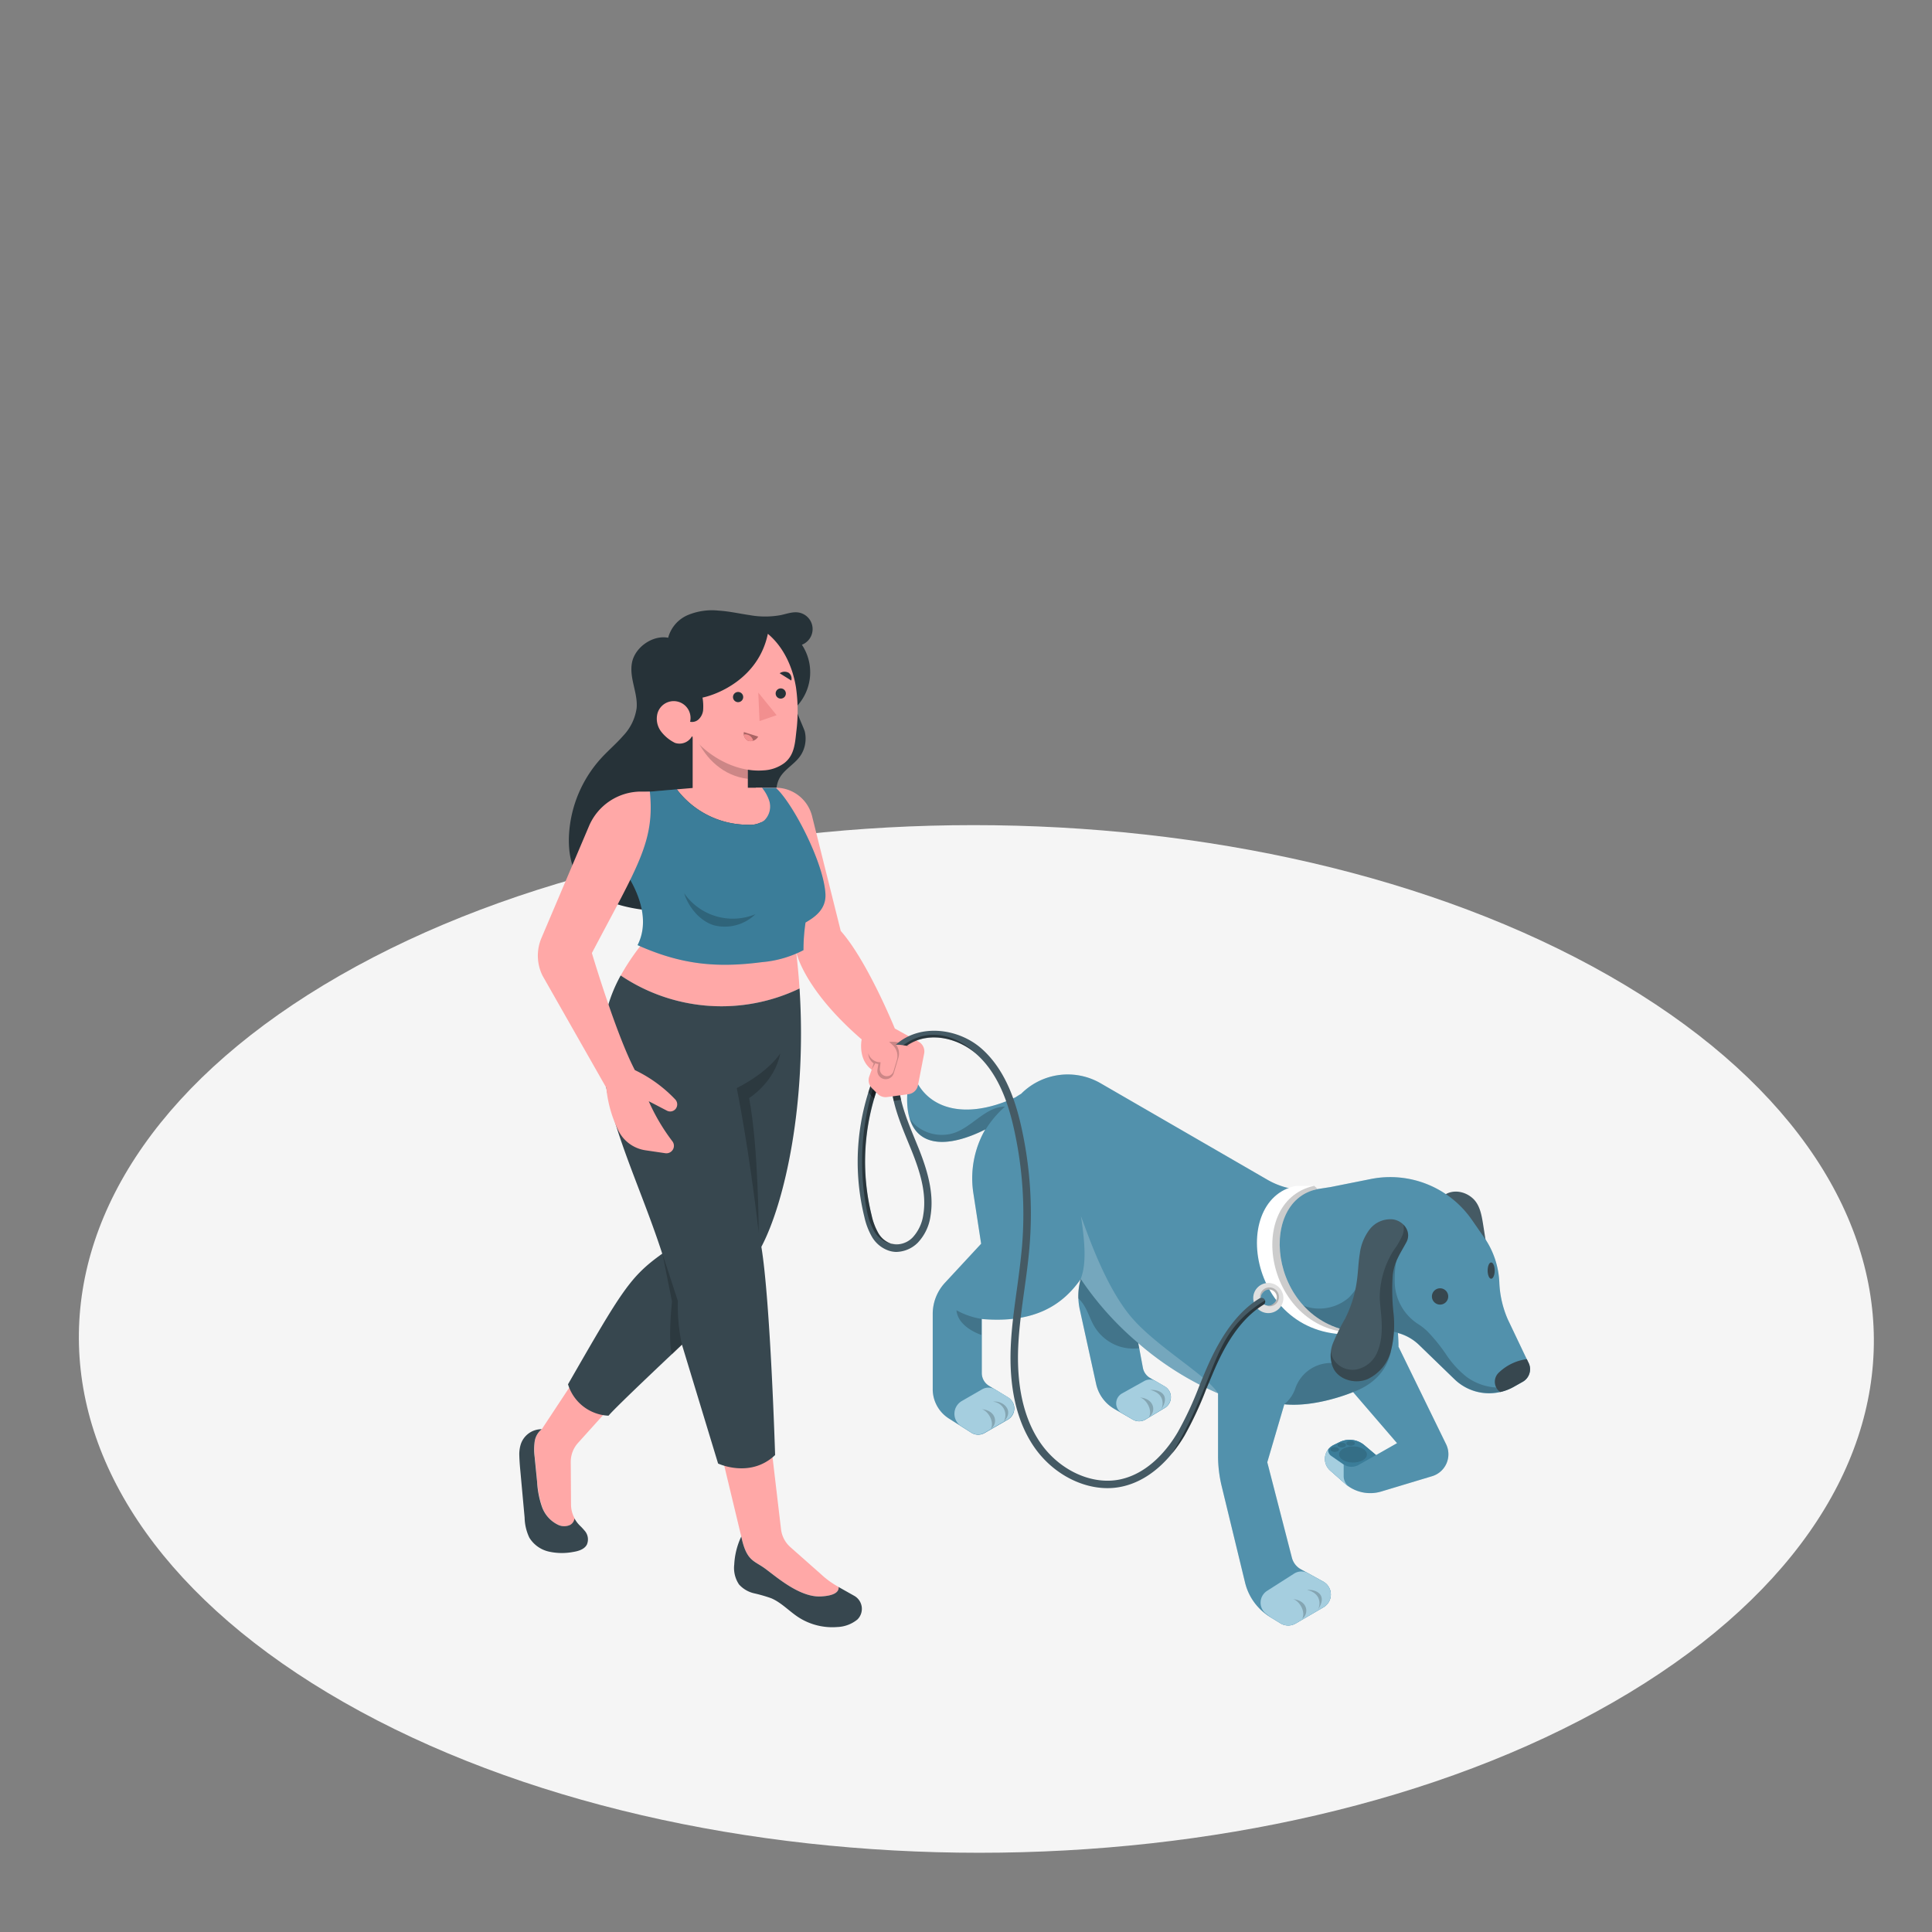 <svg xmlns="http://www.w3.org/2000/svg" viewBox="0 0 500 500"><rect x="0" y="0" width="500" height="500" fill="#808080" stroke="none"/><g id="Floor-34"><path d="M416.38,252.49c-91-51.93-238-51.93-328.46,0S-2,388.62,89,440.55s238.06,51.93,328.47,0S507.38,304.42,416.38,252.49Z" style="fill:#f5f5f5"></path></g><g id="Characters-34"><path d="M381.18,310.16c1.76,1.61,2.24,4.17,2.62,6.53l1.17,7.39c.29,1.83.52,3.92-.68,5.34a4.2,4.2,0,0,1-4.51,1,8.72,8.72,0,0,1-3.81-3,20,20,0,0,1-4.08-14.8C372.53,308,377.87,307.13,381.18,310.16Z" style="fill:#455a64"></path><path d="M235.86,276.1c2.15,10,12.42,14.63,27,7.86.46-.31.93-.61,1.42-.89h0a17,17,0,0,1,20.57-2.71l43.23,25A19.72,19.72,0,0,0,341,307.73l3.35-.52,10.42-2.08a25.7,25.7,0,0,1,26.12,10.53l3.77,5.43a22.06,22.06,0,0,1,3.36,10.72h0a26.55,26.55,0,0,0,2.18,9.61l5.39,11.32a3.73,3.73,0,0,1-1.55,4.87l-2.4,1.35a12.86,12.86,0,0,1-15.21-2l-9.15-8.86a12.5,12.5,0,0,0-5.5-3.11c.09,1.17.15,2.35.15,3.55l12.31,25.21a5.93,5.93,0,0,1-3.62,8.29L357.47,386a9.88,9.88,0,0,1-9.39-2.05l-3.87-3.42a4,4,0,0,1,.86-6.51l1.57-.77a5.92,5.92,0,0,1,6.48.8l3,2.53,5.44-3.09-11.38-13.22s-9.39,4-17.8,3.16l-4.41,15,6.37,24.7a4.8,4.8,0,0,0,2.33,3l5.67,3.13a3.87,3.87,0,0,1,1.86,2.12,3.83,3.83,0,0,1-1.68,4.58l-7.18,4.18a3.83,3.83,0,0,1-3.91,0l-2.7-1.65a14.4,14.4,0,0,1-6.5-8.89l-6-24.74a33.41,33.41,0,0,1-1-8V360.59a79.58,79.58,0,0,1-20.65-13l1.2,6.4a3.85,3.85,0,0,0,1.84,2.61l3.76,2.19a3.31,3.31,0,0,1,1.39,1.52,3.26,3.26,0,0,1-1.35,4.09l-5,3a3.25,3.25,0,0,1-3.22,0l-4.8-2.77a9.9,9.9,0,0,1-4.72-6.45l-4.24-19.32a16,16,0,0,1,.28-7.87c-4.62,6.59-11.74,11.55-25.63,10.37v14a3.85,3.85,0,0,0,1.84,3.27l4.91,3a3.46,3.46,0,0,1,1.4,1.58,3.34,3.34,0,0,1-1.41,4.2l-6,3.45a3.32,3.32,0,0,1-3.45-.07l-5.79-3.67a9,9,0,0,1-4.2-7.63V340.05a11.86,11.86,0,0,1,3.16-8.06l9.37-10.11-2-13A25.31,25.31,0,0,1,255,292.28C241.08,299.28,231.41,295.41,235.86,276.1Z" style="fill:#4A9CBF"></path><path d="M235.86,276.1c2.15,10,12.42,14.63,27,7.86.46-.31.93-.61,1.42-.89h0a17,17,0,0,1,20.57-2.71l43.23,25A19.72,19.72,0,0,0,341,307.73l3.35-.52,10.42-2.08a25.7,25.7,0,0,1,26.12,10.53l3.77,5.43a22.06,22.06,0,0,1,3.36,10.72h0a26.55,26.55,0,0,0,2.18,9.61l5.39,11.32a3.73,3.73,0,0,1-1.55,4.87l-2.4,1.35a12.86,12.86,0,0,1-15.21-2l-9.15-8.86a12.5,12.5,0,0,0-5.5-3.11c.09,1.17.15,2.35.15,3.55l12.31,25.21a5.93,5.93,0,0,1-3.62,8.29L357.47,386a9.88,9.88,0,0,1-9.39-2.05l-3.87-3.42a4,4,0,0,1,.86-6.51l1.57-.77a5.92,5.92,0,0,1,6.48.8l3,2.53,5.44-3.09-11.38-13.22s-9.39,4-17.8,3.16l-4.41,15,6.37,24.7a4.8,4.8,0,0,0,2.33,3l5.67,3.13a3.87,3.87,0,0,1,1.86,2.12,3.83,3.83,0,0,1-1.68,4.58l-7.18,4.18a3.83,3.83,0,0,1-3.91,0l-2.7-1.65a14.4,14.4,0,0,1-6.5-8.89l-6-24.74a33.41,33.41,0,0,1-1-8V360.59a79.58,79.58,0,0,1-20.65-13l1.2,6.4a3.85,3.85,0,0,0,1.84,2.61l3.76,2.19a3.31,3.31,0,0,1,1.39,1.52,3.26,3.26,0,0,1-1.35,4.09l-5,3a3.25,3.25,0,0,1-3.22,0l-4.8-2.77a9.9,9.9,0,0,1-4.72-6.45l-4.24-19.32a16,16,0,0,1,.28-7.87c-4.62,6.59-11.74,11.55-25.63,10.37v14a3.85,3.85,0,0,0,1.84,3.27l4.91,3a3.46,3.46,0,0,1,1.4,1.58,3.34,3.34,0,0,1-1.41,4.2l-6,3.45a3.32,3.32,0,0,1-3.45-.07l-5.79-3.67a9,9,0,0,1-4.2-7.63V340.05a11.86,11.86,0,0,1,3.16-8.06l9.37-10.11-2-13A25.31,25.31,0,0,1,255,292.28C241.08,299.28,231.41,295.41,235.86,276.1Z" style="opacity:0.15"></path><path d="M235.86,276.1c2.15,10,12.42,14.63,27,7.86.46-.31.93-.61,1.42-.89h0a17,17,0,0,1,20.57-2.71l43.23,25A19.72,19.72,0,0,0,341,307.73l3.35-.52,10.42-2.08a25.7,25.7,0,0,1,26.12,10.53l3.77,5.43a22.06,22.06,0,0,1,3.36,10.72h0a26.55,26.55,0,0,0,2.18,9.61l5.39,11.32a3.73,3.73,0,0,1-1.55,4.87l-2.4,1.35a12.86,12.86,0,0,1-15.21-2l-9.15-8.86a12.5,12.5,0,0,0-5.5-3.11c.09,1.17.15,2.35.15,3.55l12.31,25.21a5.93,5.93,0,0,1-3.62,8.29L357.47,386a9.88,9.88,0,0,1-9.39-2.05l-3.87-3.42a4,4,0,0,1,.86-6.51l1.57-.77a5.92,5.92,0,0,1,6.48.8l3,2.53,5.44-3.09-11.38-13.22s-9.39,4-17.8,3.16l-4.41,15,6.37,24.7a4.8,4.8,0,0,0,2.33,3l5.67,3.13a3.87,3.87,0,0,1,1.86,2.12,3.83,3.83,0,0,1-1.68,4.58l-7.18,4.18a3.83,3.83,0,0,1-3.91,0l-2.7-1.65a14.4,14.4,0,0,1-6.5-8.89l-6-24.74a33.41,33.41,0,0,1-1-8V360.59a79.58,79.58,0,0,1-20.65-13l1.2,6.4a3.85,3.85,0,0,0,1.84,2.61l3.76,2.19a3.31,3.31,0,0,1,1.39,1.52,3.26,3.26,0,0,1-1.35,4.09l-5,3a3.25,3.25,0,0,1-3.22,0l-4.8-2.77a9.9,9.9,0,0,1-4.72-6.45l-4.24-19.32a16,16,0,0,1,.28-7.87c-4.62,6.59-11.74,11.55-25.63,10.37v14a3.85,3.85,0,0,0,1.84,3.27l4.91,3a3.46,3.46,0,0,1,1.4,1.58,3.34,3.34,0,0,1-1.41,4.2l-6,3.45a3.32,3.32,0,0,1-3.45-.07l-5.79-3.67a9,9,0,0,1-4.2-7.63V340.05a11.86,11.86,0,0,1,3.16-8.06l9.37-10.11-2-13A25.31,25.31,0,0,1,255,292.28C241.08,299.28,231.41,295.41,235.86,276.1Z" style="fill:#fff;opacity:0.1"></path><polygon points="290.34 365.75 290.33 365.74 291.09 366.18 290.34 365.75" style="fill:none"></polygon><path d="M345.07,374l1.57-.77a5.92,5.92,0,0,1,6.48.8l3,2.53-4.53,2.57a3.68,3.68,0,0,1-3.81-.11l-.1-.06-3.14-2.18a1.87,1.87,0,0,1-.8-1.54v-.11A3.82,3.82,0,0,1,345.07,374Z" style="fill:#4A9CBF"></path><path d="M345.07,374l1.57-.77a5.92,5.92,0,0,1,6.48.8l3,2.53-4.53,2.57a3.68,3.68,0,0,1-3.81-.11l-.1-.06-3.14-2.18a1.87,1.87,0,0,1-.8-1.54v-.11A3.82,3.82,0,0,1,345.07,374Z" style="opacity:0.2"></path><path d="M344.5,376.79l3.14,2.18.1.06v3a3.4,3.4,0,0,0,1.25,2.63c-.31-.22-.62-.45-.91-.7l-3.87-3.42a3.94,3.94,0,0,1-.51-5.38v.11A1.87,1.87,0,0,0,344.5,376.79Z" style="fill:#4A9CBF"></path><path d="M326.24,414.78a3.64,3.64,0,0,1,1.67-3.06l7-4.47a3.51,3.51,0,0,1,3.58-.12h0l3.85,2.13a3.87,3.87,0,0,1,1.86,2.12,3.83,3.83,0,0,1-1.68,4.58l-7.18,4.18a3.83,3.83,0,0,1-3.91,0l-2.7-1.65-1-.79A3.62,3.62,0,0,1,326.24,414.78Z" style="fill:#4A9CBF"></path><path d="M248.8,369.13a3.82,3.82,0,0,1,.14-6.56l5.2-3a3.36,3.36,0,0,1,3.45.05h0l3.2,1.95a3.46,3.46,0,0,1,1.4,1.58,3.34,3.34,0,0,1-1.41,4.2l-6,3.45a3.32,3.32,0,0,1-3.45-.07l-1.84-1.17h0Z" style="fill:#4A9CBF"></path><path d="M288.87,363.2a2.93,2.93,0,0,1,1.5-2.57l5.75-3.21a2.93,2.93,0,0,1,2.92,0l2.31,1.34a3.31,3.31,0,0,1,1.39,1.52,3.26,3.26,0,0,1-1.35,4.09l-5,3a3.25,3.25,0,0,1-3.22,0l-1.72-1h0l-.34-.2-.75-.44A2.92,2.92,0,0,1,288.87,363.2Z" style="fill:#4A9CBF"></path><path d="M344.5,376.79l3.14,2.18.1.06v3a3.4,3.4,0,0,0,1.25,2.63c-.31-.22-.62-.45-.91-.7l-3.87-3.42a3.94,3.94,0,0,1-.51-5.38v.11A1.87,1.87,0,0,0,344.5,376.79Z" style="fill:#fff;opacity:0.5"></path><path d="M326.24,414.78a3.64,3.64,0,0,1,1.67-3.06l7-4.47a3.51,3.51,0,0,1,3.58-.12h0l3.85,2.13a3.87,3.87,0,0,1,1.86,2.12,3.83,3.83,0,0,1-1.68,4.58l-7.18,4.18a3.83,3.83,0,0,1-3.91,0l-2.7-1.65-1-.79A3.62,3.62,0,0,1,326.24,414.78Z" style="fill:#fff;opacity:0.5"></path><polygon points="291.43 366.38 291.09 366.18 291.43 366.38 291.43 366.38" style="fill:#4A9CBF"></polygon><path d="M248.8,369.13a3.82,3.82,0,0,1,.14-6.56l5.2-3a3.36,3.36,0,0,1,3.45.05h0l3.2,1.95a3.46,3.46,0,0,1,1.4,1.58,3.34,3.34,0,0,1-1.41,4.2l-6,3.45a3.32,3.32,0,0,1-3.45-.07l-1.84-1.17h0Z" style="fill:#fff;opacity:0.5"></path><path d="M288.87,363.2a2.93,2.93,0,0,1,1.5-2.57l5.75-3.21a2.93,2.93,0,0,1,2.92,0l2.31,1.34a3.31,3.31,0,0,1,1.39,1.52,3.26,3.26,0,0,1-1.35,4.09l-5,3a3.25,3.25,0,0,1-3.22,0l-1.72-1h0l-.34-.2-.75-.44A2.92,2.92,0,0,1,288.87,363.2Z" style="fill:#fff;opacity:0.5"></path><path d="M370.58,335.52a2.11,2.11,0,1,0,2.11-2.11A2.11,2.11,0,0,0,370.58,335.52Z" style="fill:#37474f"></path><path d="M385,328.83c0,1.16.41,2.11.91,2.11s.92-.95.92-2.11-.41-2.11-.92-2.11S385,327.66,385,328.83Z" style="fill:#37474f"></path><path d="M329.34,331a15.24,15.24,0,0,0,8.83,7.19,11.66,11.66,0,0,0,10.92-2.38,18.76,18.76,0,0,0,3.9-6,27.76,27.76,0,0,1,3.53-6.21,8.44,8.44,0,0,1,6.43-3,28.43,28.43,0,0,0-2,10.94,13.21,13.21,0,0,0,6,11.09,14.92,14.92,0,0,1,2.47,1.93,44,44,0,0,1,4.89,6.06,25.19,25.19,0,0,0,5.26,5.73,14.4,14.4,0,0,0,8.76,2.76,14.62,14.62,0,0,0,4.2-.76l-.94.53a12.86,12.86,0,0,1-15.21-2l-9.15-8.86a12.53,12.53,0,0,0-8.75-3.55h-4c-15.64,0-23.76-7.06-26-15.05A17.09,17.09,0,0,0,329.34,331Z" style="opacity:0.2"></path><path d="M387.84,355.28a12.94,12.94,0,0,1,7.3-3.54l.48,1a3.73,3.73,0,0,1-1.55,4.87l-2.4,1.35a12.89,12.89,0,0,1-3.43,1.3l-.19-.15A3.24,3.24,0,0,1,387.84,355.28Z" style="fill:#37474f"></path><path d="M352.88,344.89c-24.1-.94-28.23-34-11.85-37.16l-.92-.84h-4.62c-18.2,3.55-11.94,42.69,18.12,38.08Z" style="fill:#fff"></path><path d="M340.11,306.89l.92.84c-16.38,3.2-12.25,36.22,11.85,37.16C327.79,346.73,321.36,311,340.11,306.89Z" style="opacity:0.2"></path><path d="M353.61,345l-.45.06-.28-.14Z" style="fill:#37474f"></path><path d="M335.2,359.38a9.78,9.78,0,0,1,9-6.64c3.79-.06,7.4,1.15,9.07,2.42,5.35-2.44,6.73-5.57,6.73-5.57-1.6,7.88-8.6,10.19-9.84,10.67,0,0-9.39,4-17.8,3.16A8.89,8.89,0,0,0,335.2,359.38Z" style="opacity:0.2"></path><path d="M279.75,314.74c1.92,5.1,6.12,17.51,12.47,25.46s20,15.56,23,20.39a79.58,79.58,0,0,1-20.65-13A80.44,80.44,0,0,1,279.67,331C281,327.64,281,322.94,279.75,314.74Z" style="fill:#fff;opacity:0.2"></path><path d="M360.44,330a54.76,54.76,0,0,0,.2,9.83,27.67,27.67,0,0,1-.66,9.78,11.16,11.16,0,0,1-6.09,7.33c-3,1.24-7,.31-8.66-2.53a8.33,8.33,0,0,1-.24-6.83,51.94,51.94,0,0,1,3.12-6.3,31.18,31.18,0,0,0,3.07-9.95c.31-2.28.36-4.59.73-6.86a13,13,0,0,1,2.56-6.31,6.78,6.78,0,0,1,6.07-2.58c2.79.44,4.82,3.29,3.46,5.86C362.42,324.37,360.84,326.5,360.44,330Z" style="fill:#455a64"></path><path d="M345.07,351.72a5.81,5.81,0,0,0,6,2.69,7.4,7.4,0,0,0,5.27-4.24c2.39-5.25.63-11.57.74-14.91a23.22,23.22,0,0,1,3.64-11.74,19.34,19.34,0,0,0,2.3-4,5,5,0,0,0,.19-2.58,3.76,3.76,0,0,1,.78,4.49c-1.58,2.95-3.16,5.08-3.56,8.56a54.76,54.76,0,0,0,.2,9.83,27.67,27.67,0,0,1-.66,9.78,11.16,11.16,0,0,1-6.09,7.33c-3,1.24-7,.31-8.66-2.53a7.2,7.2,0,0,1-.77-4.57A5.64,5.64,0,0,0,345.07,351.72Z" style="opacity:0.2"></path><path d="M347.61,374.92a5.61,5.61,0,0,1,5.11,0c1.41.82,1.41,2.15,0,3a5.7,5.7,0,0,1-5.12,0C346.18,377.07,346.19,375.74,347.61,374.92Z" style="fill:#4A9CBF"></path><path d="M346.48,373.53a1.72,1.72,0,0,1,1.56,0,.48.48,0,0,1,0,.9,1.74,1.74,0,0,1-1.57,0A.48.48,0,0,1,346.48,373.53Z" style="fill:#4A9CBF"></path><path d="M348.76,373.08a1.72,1.72,0,0,1,1.56,0,.48.48,0,0,1,0,.91,1.72,1.72,0,0,1-1.56,0A.48.48,0,0,1,348.76,373.08Z" style="fill:#4A9CBF"></path><path d="M344.65,374.67a1.74,1.74,0,0,1,1.57,0,.48.48,0,0,1,0,.91,1.72,1.72,0,0,1-1.56,0A.48.48,0,0,1,344.65,374.67Z" style="fill:#4A9CBF"></path><g style="opacity:0.3"><path d="M347.61,374.92a5.61,5.61,0,0,1,5.11,0c1.41.82,1.41,2.15,0,3a5.7,5.7,0,0,1-5.12,0C346.18,377.07,346.19,375.74,347.61,374.92Z"></path><path d="M346.48,373.53a1.72,1.72,0,0,1,1.56,0,.48.48,0,0,1,0,.9,1.74,1.74,0,0,1-1.57,0A.48.48,0,0,1,346.48,373.53Z"></path><path d="M348.76,373.08a1.72,1.72,0,0,1,1.56,0,.48.48,0,0,1,0,.91,1.72,1.72,0,0,1-1.56,0A.48.48,0,0,1,348.76,373.08Z"></path><path d="M344.65,374.67a1.74,1.74,0,0,1,1.57,0,.48.48,0,0,1,0,.91,1.72,1.72,0,0,1-1.56,0A.48.48,0,0,1,344.65,374.67Z"></path></g><path d="M254,341.33a19.77,19.77,0,0,1-6.47-2.24c.4,4.51,6.47,6.39,6.47,6.39Z" style="opacity:0.2"></path><path d="M289.35,348.34a11.89,11.89,0,0,1-6.13-5.06c-1-1.68-1.57-3.59-2.56-5.27a8.13,8.13,0,0,0-1.62-2,16.41,16.41,0,0,1,.63-5.07,80.44,80.44,0,0,0,14.88,16.63l.26,1.34A11.76,11.76,0,0,1,289.35,348.34Z" style="opacity:0.2"></path><path d="M235.37,289.27a8.17,8.17,0,0,0,1.63,2,10.51,10.51,0,0,0,8.7,2.25c5.33-.95,9-7.12,14.39-7.12a26.25,26.25,0,0,0-5,5.9C245.2,297.21,237.5,296.74,235.37,289.27Z" style="opacity:0.2"></path><path d="M297.36,366.74c1-1.83-.77-4.72-2.38-5.09C298.94,362,299.21,365.49,297.36,366.74Z" style="opacity:0.2"></path><path d="M297.68,359.72c3.53.81,3.62,3.71,2.75,5.17C303.18,360.93,300,359.52,297.68,359.72Z" style="opacity:0.2"></path><path d="M337,418.94c1-1.83-.77-4.72-2.38-5.09C338.54,414.22,338.81,417.68,337,418.94Z" style="opacity:0.2"></path><path d="M338.27,411.47c3.54.81,3.63,3.72,2.76,5.17C343.78,412.68,340.55,411.27,338.27,411.47Z" style="opacity:0.2"></path><path d="M256.43,369.78c1-1.84-.78-4.73-2.39-5.1C258,365.05,258.27,368.52,256.43,369.78Z" style="opacity:0.2"></path><path d="M257,362.76a3.48,3.48,0,0,1,2.76,5.16C262.68,365,259.48,362.37,257,362.76Z" style="opacity:0.2"></path><path d="M325.48,338.69a3.91,3.91,0,0,1-1.14-2.76,3.87,3.87,0,0,1,1.14-2.75h0a3.88,3.88,0,0,1,2.76-1.15,3.9,3.9,0,0,1,0,7.8A3.91,3.91,0,0,1,325.48,338.69Zm1.36-4.16h0a2,2,0,0,0,0,2.8,2,2,0,0,0,2.8,0,2,2,0,1,0-2.8-2.8Z" style="fill:#e0e0e0"></path><path d="M326.59,337a2.34,2.34,0,0,0,.25.3A1.73,1.73,0,0,1,326.59,337Z" style="fill:none"></path><path d="M326.79,333.9a2.46,2.46,0,0,1,3.48,3.48,2.37,2.37,0,0,1-2.31.6c-.41-.11.87.15,1.68-.65a2,2,0,1,0-2.8-2.8,2,2,0,0,0-.58,1.4,1.92,1.92,0,0,0,.33,1.1A2.4,2.4,0,0,1,326.79,333.9Z" style="opacity:0.2"></path><path d="M231.92,324a8.1,8.1,0,0,0,5.61-2.4,12.5,12.5,0,0,0,3.29-6.94c1-6.06-1-12.26-3.1-17.53-.33-.81-.66-1.63-1-2.45-1.84-4.48-3.74-9.12-4.17-13.92l-1.91.18c.46,5.08,2.42,9.85,4.31,14.47l1,2.44c2.1,5.26,3.92,10.91,3,16.5a10.84,10.84,0,0,1-2.75,5.89,5.87,5.87,0,0,1-5.64,1.63,6.15,6.15,0,0,1-3.29-2.82,16.26,16.26,0,0,1-1.68-4.51,57.9,57.9,0,0,1,3.06-36.86l-1.76-.76A59.75,59.75,0,0,0,223.71,315a18,18,0,0,0,1.9,5,8.08,8.08,0,0,0,4.35,3.65A6.47,6.47,0,0,0,231.92,324Z" style="fill:#455a64"></path><path d="M231,322a6.92,6.92,0,0,1-4.78-3.4,16.8,16.8,0,0,1-1.95-5.72,64.8,64.8,0,0,1,3.25-35.74l1.08.46a57.9,57.9,0,0,0-3.06,36.86,16.26,16.26,0,0,0,1.68,4.51,6.15,6.15,0,0,0,3.29,2.82,4.8,4.8,0,0,0,1.93.16A4.63,4.63,0,0,1,231,322Z" style="opacity:0.4"></path><path d="M230.64,280.9l1.91-.18a27.39,27.39,0,0,0,.66,3.9l-1.91.29A29.94,29.94,0,0,1,230.64,280.9Z" style="opacity:0.4"></path><path d="M226.87,276.88l1.76.76a56.17,56.17,0,0,0-2.43,6.72c-.49-.56-1-1.12-1.48-1.69A57.52,57.52,0,0,1,226.87,276.88Z" style="opacity:0.4"></path><path d="M147.65,394.64a3.64,3.64,0,0,1-3.17,0,8.21,8.21,0,0,1-4.21-4.77,27.61,27.61,0,0,1-1.3-7.12l-.48-4.89a18.89,18.89,0,0,1-.13-4.69,5,5,0,0,1,1.84-3.27l9.24-14,10.53,6-10.4,11.55a7.29,7.29,0,0,0-1.86,4.91l.07,11a7.54,7.54,0,0,0,.95,3.64A2.27,2.27,0,0,1,147.65,394.64Z" style="fill:#ffa8a7"></path><path d="M134.71,374a5.65,5.65,0,0,1,5.49-4.12,5,5,0,0,0-1.84,3.27,14.83,14.83,0,0,0,0,3.88q.32,3.21.64,6.42a23.85,23.85,0,0,0,1.22,6.4,8.21,8.21,0,0,0,4.21,4.77,3.64,3.64,0,0,0,3.17,0,2.27,2.27,0,0,0,1.08-1.65,7.86,7.86,0,0,0,1.54,2,14.35,14.35,0,0,1,1,1.08,3.41,3.41,0,0,1,.66,3.7c-.67,1.25-2.23,1.69-3.63,1.91a15.53,15.53,0,0,1-6.26-.12,8,8,0,0,1-5-3.6,12.71,12.71,0,0,1-1.22-5.18l-1.14-12.48c-.12-1.28-.21-2.57-.24-3.85A8.81,8.81,0,0,1,134.71,374Z" style="fill:#37474f"></path><path d="M212.39,413.16c-5.62.27-11.85-5.41-14.62-7.38s-4.61-1.89-5.93-8.13l-5.34-22.22,12.89-2.89,2.74,23.24a7.33,7.33,0,0,0,2.38,4.58l8,7.08a22.35,22.35,0,0,0,4.29,3.13l.28.15C217.15,411.84,216.19,413,212.39,413.16Z" style="fill:#ffa8a7"></path><path d="M191.84,397.65c1.32,6.24,3.15,6.17,5.93,8.13s9,7.65,14.62,7.38c3.8-.18,4.76-1.32,4.64-2.44l4,2.25a3.87,3.87,0,0,1,.86,6.16l0,0a8.71,8.71,0,0,1-5.15,1.94,16.15,16.15,0,0,1-10.16-2.56c-2.39-1.57-4.38-3.78-7-4.89a39,39,0,0,0-4.41-1.27,7.51,7.51,0,0,1-3.9-2.28,7.65,7.65,0,0,1-1.25-5.18A19.19,19.19,0,0,1,191.84,397.65Z" style="fill:#37474f"></path><path d="M184.09,260.38a47,47,0,0,1-23.46-7.9,61.14,61.14,0,0,1,6.7-9.63l38.72,3.49c.38,3.2.66,6.38.87,9.51A47.09,47.09,0,0,1,184.09,260.38Z" style="fill:#ffa8a7"></path><path d="M171.39,324.45c-8.67-26.76-23.09-49.64-10.76-72a46.65,46.65,0,0,0,46.29,3.37c1.91,29.63-3.76,55.24-9.88,66.86,2.33,14,3.56,53.88,3.56,53.88-6.45,6.13-14.76,2.2-14.76,2.2L176.49,348s-17.25,16.2-19,18.38A11.49,11.49,0,0,1,147,358.25C161,333.88,163.07,330.41,171.39,324.45Z" style="fill:#37474f"></path><path d="M208.38,192.47a8.13,8.13,0,0,0-.08-3.07c-.2-.88-2.65-6-2.32-6.37a12.9,12.9,0,0,0,1.55-16.17,4.35,4.35,0,0,0-.78-8.33c-1.57-.28-3.14.33-4.69.66a22.51,22.51,0,0,1-8.06,0c-2.68-.39-5.33-1-8-1.16a16.28,16.28,0,0,0-7.95,1.13,8.85,8.85,0,0,0-5.13,5.89c-4-.78-8.63,2.48-9.37,6.48s1.56,7.79,1.21,11.72a13,13,0,0,1-3.43,7.11c-1.74,2-3.8,3.76-5.62,5.72a32.1,32.1,0,0,0-8.44,19.76c-.25,4.11.37,8.42,2.67,11.84,4.51,6.71,16.6,8.39,24,8.11a39.72,39.72,0,0,0,21.24-7.19c4.28-3,8.2-7.52,8.05-12.76-.07-2.46-1-4.8-1.69-7.18s-1-5,.17-7.22,3.71-3.53,5.25-5.59A7.73,7.73,0,0,0,208.38,192.47Z" style="fill:#263238"></path><path d="M206.05,246.34c-7.66-18.41-10.45-42.48-10.45-42.48h5.15a9.7,9.7,0,0,1,9.41,7.34l7.42,29.72c6.88,7.73,14,25.26,14,25.26l6.16,3.41a2.87,2.87,0,0,1,1.43,3.06l-1.6,8.21a2.87,2.87,0,0,1-2.44,2.31l-5.57.75a2.89,2.89,0,0,1-2.42-.82l-1.5-1.5a2.9,2.9,0,0,1-.68-3l.63-1.77C221.91,274.12,223,269,223,269,207.84,255.89,206.05,246.34,206.05,246.34Z" style="fill:#ffa8a7"></path><path d="M196.35,319c-2.56-22.29-5.68-37.4-5.68-37.4,8.5-4.34,11.27-9,11.27-9-1.47,7.51-8.07,11.58-8.07,11.58C196.31,297,196.35,319,196.35,319Z" style="opacity:0.2"></path><path d="M176.49,348a46.82,46.82,0,0,1-1.06-11.31l-4-12.25,2.49,12.41c-.43,4.07-.85,11.05,0,13.68Z" style="opacity:0.2"></path><path d="M197.78,212.35a6.39,6.39,0,0,1-4.14,1.1,23.14,23.14,0,0,1-18.48-9.17l4.1-.35V190.71l14.28,5.51v7.64h3.65A10.56,10.56,0,0,1,199,207,5,5,0,0,1,197.78,212.35Z" style="fill:#ffa8a7"></path><path d="M180.26,191.1c2.33,5.23,6.94,9.72,13.28,10.46v-5.34Z" style="opacity:0.2"></path><path d="M181.81,180.54a13.45,13.45,0,0,1,.15,3.35,3.86,3.86,0,0,1-1.11,2.23,2.47,2.47,0,0,1-2.25.67,4.36,4.36,0,0,0-8.47-2.07,5.49,5.49,0,0,0,.92,4.54,10.19,10.19,0,0,0,3.64,3,3.69,3.69,0,0,0,4.4-1.72c4.24,5.38,11.64,9.41,18.57,8.83a9.86,9.86,0,0,0,5.28-1.86c2.62-2,2.81-5.09,3.14-8.11A42.8,42.8,0,0,0,206,177.9c-.85-5.26-3.19-10.44-7.28-13.87C196.33,175.49,185.83,179.7,181.81,180.54Z" style="fill:#ffa8a7"></path><polygon points="196.24 179.24 200.99 185.09 196.57 186.61 196.24 179.24" style="fill:#f28f8f"></polygon><path d="M192.52,189.46l3.7,1.17a2.3,2.3,0,0,1-2.51,1.13A2.06,2.06,0,0,1,192.52,189.46Z" style="fill:#f28f8f"></path><path d="M192.52,189.46l3.7,1.17a2.3,2.3,0,0,1-2.51,1.13A2.06,2.06,0,0,1,192.52,189.46Z" style="opacity:0.3"></path><path d="M194.92,191.69a2.1,2.1,0,0,1-1.21.07,1.87,1.87,0,0,1-1.19-1.69,2.17,2.17,0,0,1,1.43.28A2.14,2.14,0,0,1,194.92,191.69Z" style="fill:#f28f8f"></path><path d="M189.7,180.46a1.32,1.32,0,1,0,1.26-1.38A1.33,1.33,0,0,0,189.7,180.46Z" style="fill:#263238"></path><path d="M200.74,179.53a1.32,1.32,0,1,0,1.25-1.37A1.31,1.31,0,0,0,200.74,179.53Z" style="fill:#263238"></path><path d="M201.78,174.24l3,1.88a1.86,1.86,0,0,0-.66-2A2.22,2.22,0,0,0,201.78,174.24Z" style="fill:#263238"></path><path d="M190.5,174.59l-2.82,2.15a1.87,1.87,0,0,1,.47-2.09A2.23,2.23,0,0,1,190.5,174.59Z" style="fill:#263238"></path><path d="M165,244.6c2.33-4.54,1.8-10.36-1.88-16.89-1.82-3.24-.17-22.37-.17-22.37l12.2-1.06a23.14,23.14,0,0,0,18.48,9.17,6.39,6.39,0,0,0,4.14-1.1A5,5,0,0,0,199,207a10.56,10.56,0,0,0-1.76-3.09h3.56c4.26,3.79,12.32,19.13,12.82,27.38.25,4.14-2.95,6.17-5.15,7.46a47.69,47.69,0,0,0-.53,7.15A28.45,28.45,0,0,1,197.21,249C185.16,250.58,176.1,249.55,165,244.6Z" style="fill:#4A9CBF"></path><path d="M165,244.6c2.33-4.54,1.8-10.36-1.88-16.89-1.82-3.24-.17-22.37-.17-22.37l12.2-1.06a23.14,23.14,0,0,0,18.48,9.17,6.39,6.39,0,0,0,4.14-1.1A5,5,0,0,0,199,207a10.56,10.56,0,0,0-1.76-3.09h3.56c4.26,3.79,12.32,19.13,12.82,27.38.25,4.14-2.95,6.17-5.15,7.46a47.69,47.69,0,0,0-.53,7.15A28.45,28.45,0,0,1,197.21,249C185.16,250.58,176.1,249.55,165,244.6Z" style="opacity:0.2"></path><path d="M156.91,281.51l-16.5-29a11.67,11.67,0,0,1-.29-9.74l12.32-29a14.64,14.64,0,0,1,13.46-8.91h2.28c1.32,12.95-3.18,19.31-15,41.79,0,0,6.24,21,11.12,30.29a35.29,35.29,0,0,1,10.45,7.59,1.87,1.87,0,0,1,.09,2.47l0,0a1.82,1.82,0,0,1-2.24.44c-1.57-.81-3.13-1.64-4.71-2.44A51.69,51.69,0,0,0,174,295.35a1.92,1.92,0,0,1-.12,2.51l0,0a1.94,1.94,0,0,1-1.7.59l-5.16-.76a9.34,9.34,0,0,1-7-5.13A32,32,0,0,1,156.91,281.51Z" style="fill:#ffa8a7"></path><path d="M177.06,231.17a15.34,15.34,0,0,0,18.45,5.42A11.39,11.39,0,0,1,185,239.52C181.31,238.58,178.16,234.8,177.06,231.17Z" style="opacity:0.2"></path><path d="M235.45,270.84a9.19,9.19,0,0,0-5.34-1.2l.91.83a3.84,3.84,0,0,1,1.07,3.92l-.85,2.83a1.81,1.81,0,0,1-2.29,1.21h0a1.82,1.82,0,0,1-1.24-1.94l.18-1.58a3.2,3.2,0,0,1-3.17-2.32,3.21,3.21,0,0,0,1.39,2.62l-.52,1.63.94-1.67a2.72,2.72,0,0,0,.78.2l-.22,1.42a2.16,2.16,0,0,0,1.46,2.4h0a2.18,2.18,0,0,0,2.76-1.44l1.19-4a3.8,3.8,0,0,0-.59-3.37h0A14.11,14.11,0,0,1,235.45,270.84Z" style="opacity:0.2"></path><path d="M254,271.36c6.55,5.76,9.09,14.63,10.43,20.8a103.15,103.15,0,0,1,2,30.55c-.31,3.78-.84,7.58-1.35,11.26-.66,4.74-1.34,9.63-1.56,14.46-.45,10,1.34,18.22,5.32,24.36,4.85,7.5,13.5,11.65,21,10.09,7.71-1.61,12.73-8.4,15-12.3a88.47,88.47,0,0,0,5.5-11.81c.95-2.33,1.93-4.73,3-7C316.94,344.18,321.07,339,326,336a1,1,0,0,1,1.33.37h0a1,1,0,0,1-.36,1.28c-4.61,2.81-8.48,7.68-11.82,14.85-1.06,2.28-2,4.66-3,7a90.91,90.91,0,0,1-5.63,12.07c-2.47,4.17-7.87,11.44-16.3,13.19a17.39,17.39,0,0,1-3.6.37c-7.29,0-14.89-4.3-19.41-11.29-4.2-6.48-6.09-15.06-5.62-25.48.22-4.92.91-9.86,1.57-14.64.51-3.66,1-7.43,1.34-11.16a101.33,101.33,0,0,0-2-30c-1.29-5.91-3.7-14.38-9.82-19.77-4.86-4.27-12.55-6.05-18.07-2.14a12.48,12.48,0,0,0-2.78-.28C238.25,264.67,248.22,266.26,254,271.36Z" style="fill:#455a64"></path><path d="M327.39,336.54a1,1,0,0,1-.4,1.14c-4.61,2.81-8.48,7.68-11.82,14.85-1.06,2.28-2,4.66-3,7a90.91,90.91,0,0,1-5.63,12.07,36,36,0,0,1-3.27,4.66C315.69,355.73,312.94,345.47,327.39,336.54Z" style="opacity:0.4"></path><path d="M258.38,280.18a31.1,31.1,0,0,0-5.12-6.9A25.85,25.85,0,0,1,258.38,280.18Z" style="fill:none"></path><path d="M258.41,280.24l0-.06,0,.06Z" style="fill:#e0e0e0"></path><path d="M253.26,273.28l-.5-.48c-4.86-4.27-12.55-6.05-18.07-2.14l-.91-.15h0C239.49,266.18,247,267,253.26,273.28Z" style="opacity:0.4"></path></g></svg>